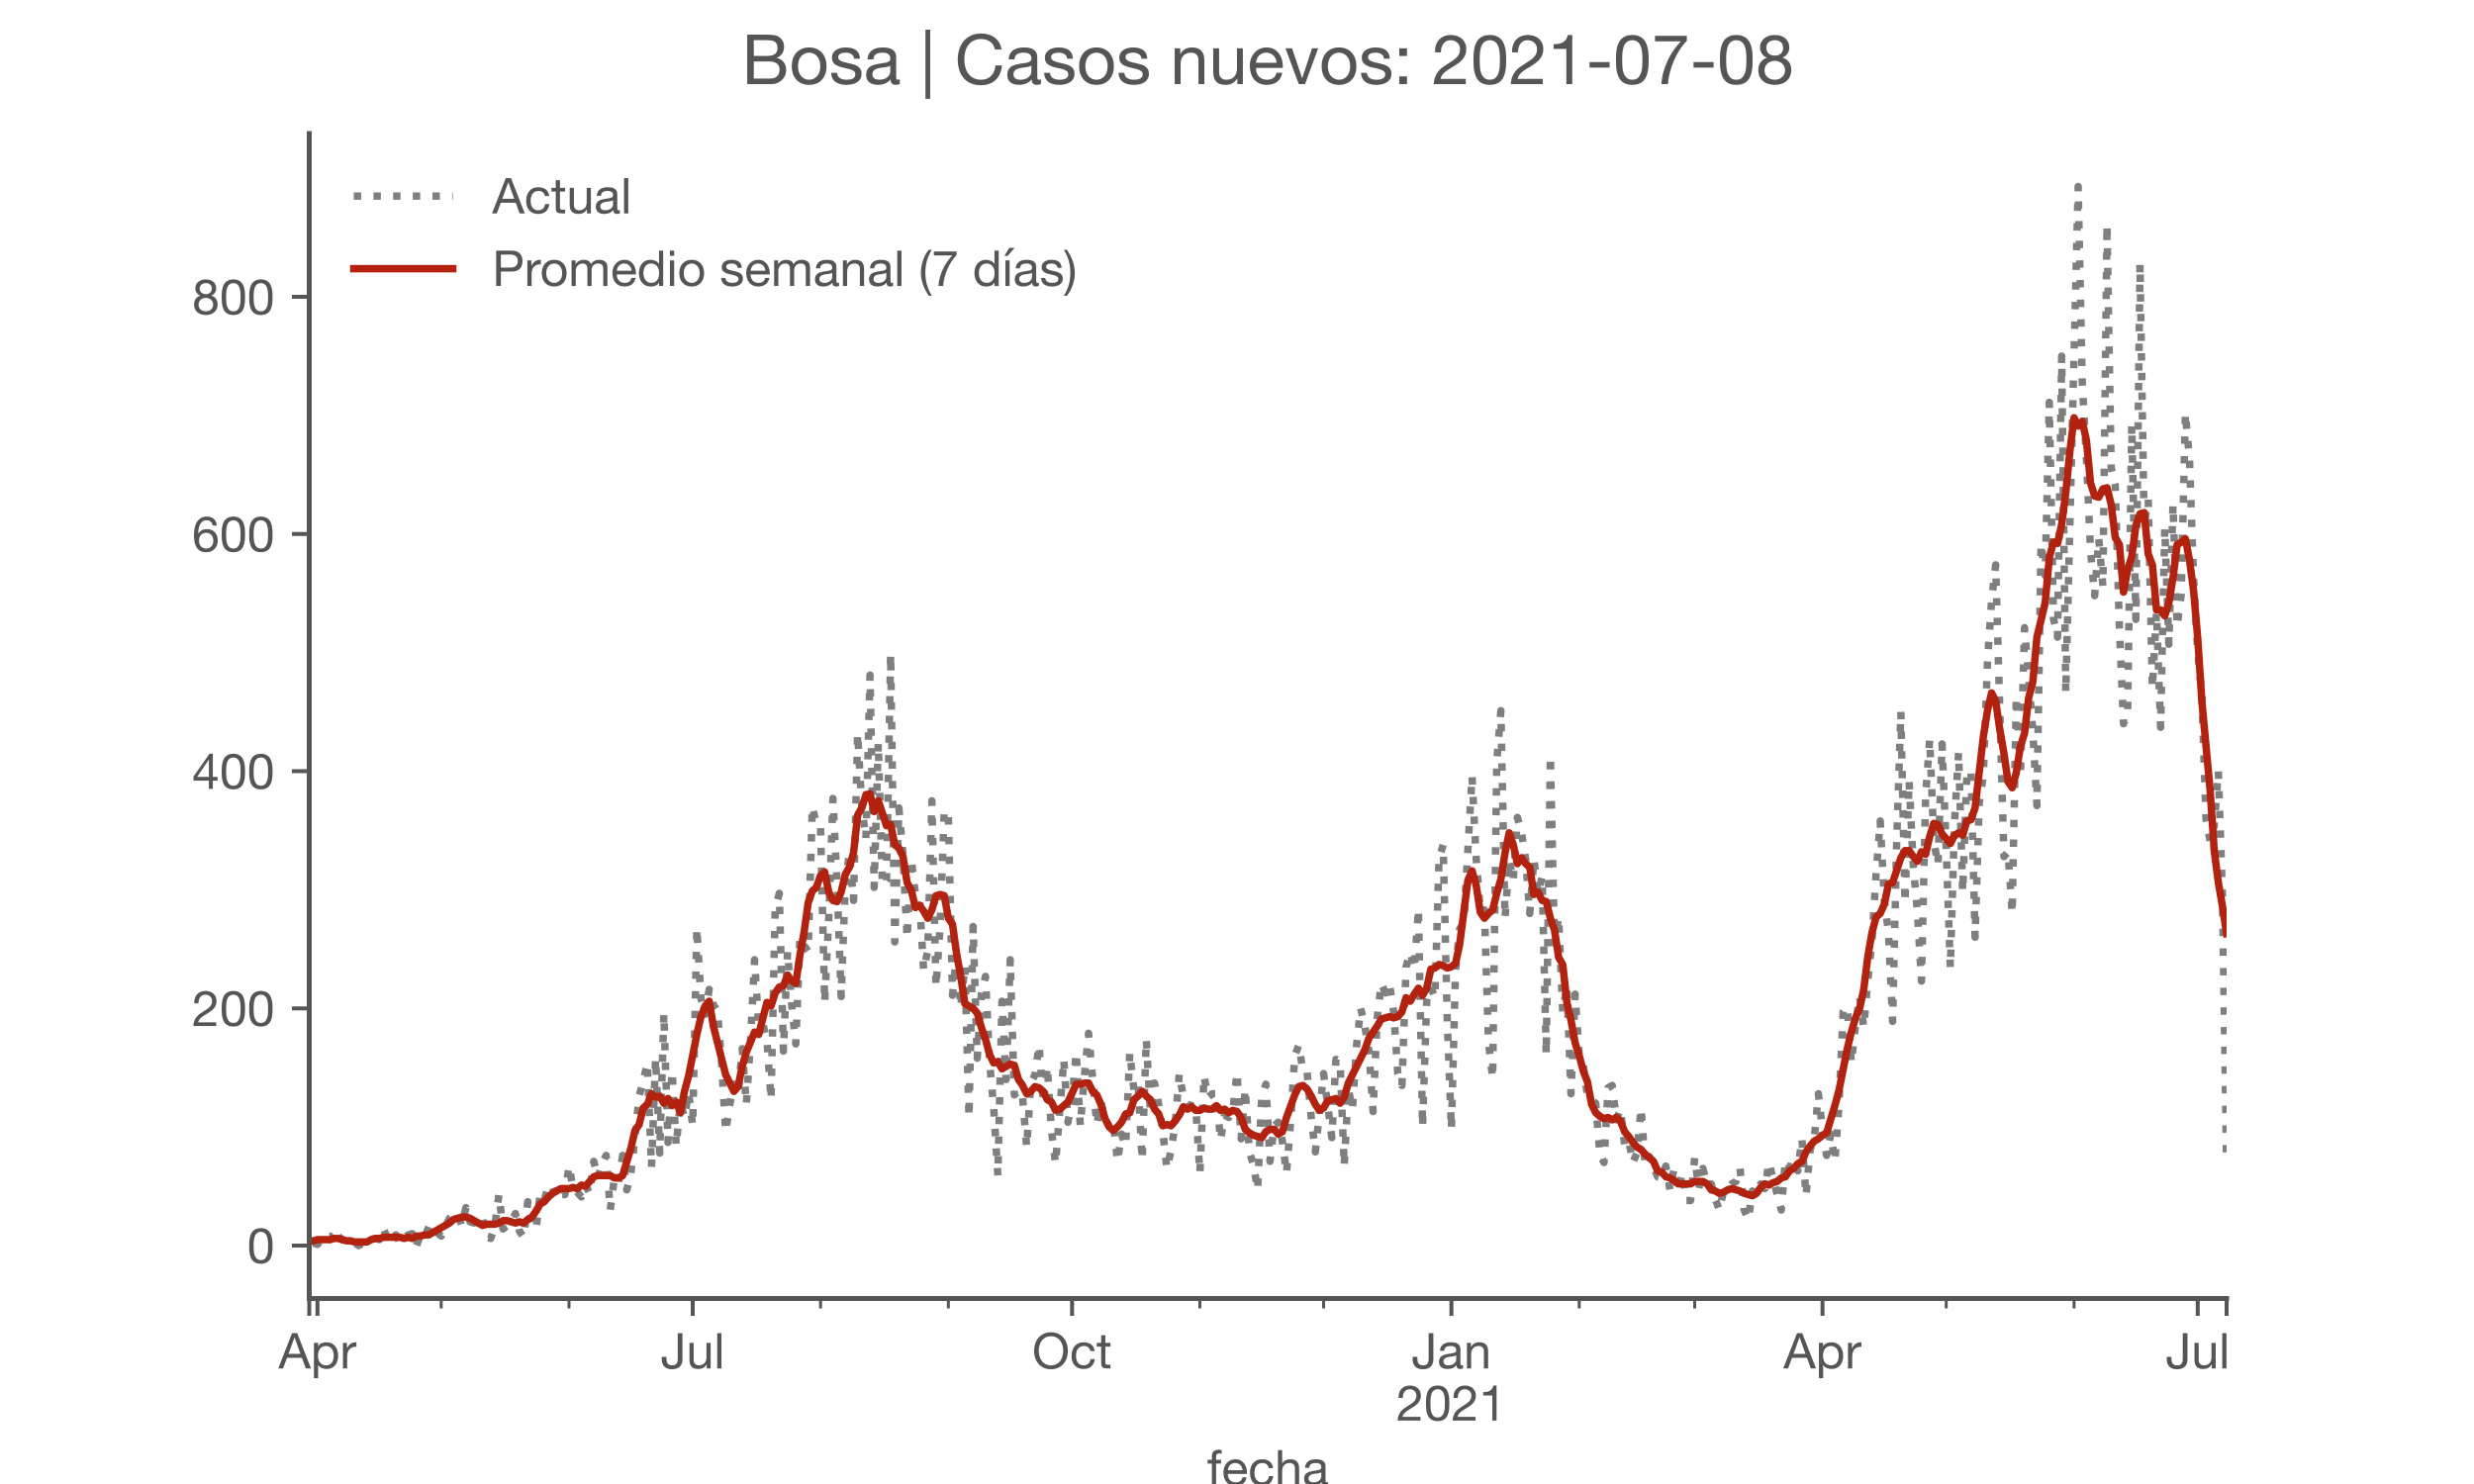 <?xml version="1.0" encoding="utf-8" standalone="no"?>
<!DOCTYPE svg PUBLIC "-//W3C//DTD SVG 1.1//EN"
  "http://www.w3.org/Graphics/SVG/1.1/DTD/svg11.dtd">
<!-- Created with matplotlib (https://matplotlib.org/) -->
<svg height="300pt" version="1.1" viewBox="0 0 500 300" width="500pt" xmlns="http://www.w3.org/2000/svg" xmlns:xlink="http://www.w3.org/1999/xlink">
 <defs>
  <style type="text/css">*{stroke-linecap:butt;stroke-linejoin:round;}</style>
 </defs>
 <g id="figure_1">
  <g id="patch_1">
   <path d="M 0 300 
L 500 300 
L 500 0 
L 0 0 
z
" style="fill:#ffffff;"/>
  </g>
  <g id="axes_1">
   <g id="patch_2">
    <path d="M 62.5 262.5 
L 450 262.5 
L 450 27 
L 62.5 27 
z
" style="fill:#ffffff;"/>
   </g>
   <g id="matplotlib.axis_1">
    <g id="xtick_1">
     <g id="line2d_1">
      <defs>
       <path d="M 0 0 
L 0 3.5 
" id="me3cfdc5019" style="stroke:#555555;stroke-width:0.8;"/>
      </defs>
      <g>
       <use style="fill:#555555;stroke:#555555;stroke-width:0.8;" x="62.5" xlink:href="#me3cfdc5019" y="262.5"/>
      </g>
     </g>
    </g>
    <g id="xtick_2">
     <g id="line2d_2">
      <g>
       <use style="fill:#555555;stroke:#555555;stroke-width:0.8;" x="64.167" xlink:href="#me3cfdc5019" y="262.5"/>
      </g>
     </g>
     <g id="text_1">
      <!-- Apr -->
      <g style="fill:#555555;" transform="translate(56.297 276.641)scale(0.1 -0.1)">
       <defs>
        <path d="M 20.094 29.5 
L 32.203 62.797 
L 32.406 62.797 
L 44.297 29.5 
z
M 27.203 71.406 
L -0.594 0 
L 9.094 0 
L 17.094 21.5 
L 47.297 21.5 
L 55.094 0 
L 65.594 0 
L 37.703 71.406 
z
" id="HelveticaNeue-65"/>
        <path d="M 6.703 51.703 
L 6.703 -19.703 
L 15.203 -19.703 
L 15.203 6.906 
L 15.406 6.906 
Q 16.797 4.594 18.844 3.047 
Q 20.906 1.5 23.203 0.594 
Q 25.5 -0.297 27.844 -0.688 
Q 30.203 -1.094 32.094 -1.094 
Q 38 -1.094 42.453 1 
Q 46.906 3.094 49.844 6.75 
Q 52.797 10.406 54.25 15.297 
Q 55.703 20.203 55.703 25.703 
Q 55.703 31.203 54.203 36.094 
Q 52.703 41 49.75 44.75 
Q 46.797 48.5 42.344 50.703 
Q 37.906 52.906 31.906 52.906 
Q 26.5 52.906 22 50.953 
Q 17.5 49 15.406 44.703 
L 15.203 44.703 
L 15.203 51.703 
z
M 46.703 26.297 
Q 46.703 22.5 45.891 18.891 
Q 45.094 15.297 43.297 12.5 
Q 41.5 9.703 38.547 8 
Q 35.594 6.297 31.203 6.297 
Q 26.797 6.297 23.688 7.938 
Q 20.594 9.594 18.641 12.297 
Q 16.703 15 15.797 18.547 
Q 14.906 22.094 14.906 25.906 
Q 14.906 29.5 15.75 33 
Q 16.594 36.5 18.5 39.25 
Q 20.406 42 23.406 43.703 
Q 26.406 45.406 30.703 45.406 
Q 34.797 45.406 37.844 43.797 
Q 40.906 42.203 42.844 39.5 
Q 44.797 36.797 45.75 33.344 
Q 46.703 29.906 46.703 26.297 
z
" id="HelveticaNeue-112"/>
        <path d="M 6.094 51.703 
L 6.094 0 
L 14.594 0 
L 14.594 23 
Q 14.594 28 15.594 31.844 
Q 16.594 35.703 18.797 38.391 
Q 21 41.094 24.594 42.5 
Q 28.203 43.906 33.297 43.906 
L 33.297 52.906 
Q 26.406 53.094 21.906 50.094 
Q 17.406 47.094 14.297 40.797 
L 14.094 40.797 
L 14.094 51.703 
z
" id="HelveticaNeue-114"/>
       </defs>
       <use xlink:href="#HelveticaNeue-65"/>
       <use x="64.8" xlink:href="#HelveticaNeue-112"/>
       <use x="124.1" xlink:href="#HelveticaNeue-114"/>
      </g>
     </g>
    </g>
    <g id="xtick_3">
     <g id="line2d_3">
      <g>
       <use style="fill:#555555;stroke:#555555;stroke-width:0.8;" x="140" xlink:href="#me3cfdc5019" y="262.5"/>
      </g>
     </g>
     <g id="text_2">
      <!-- Jul -->
      <g style="fill:#555555;" transform="translate(133.515 276.641)scale(0.1 -0.1)">
       <defs>
        <path d="M 44.094 17.797 
L 44.094 71.406 
L 34.594 71.406 
L 34.594 19.203 
Q 34.594 13.297 32.141 9.797 
Q 29.703 6.297 23.203 6.297 
Q 19.703 6.297 17.453 7.344 
Q 15.203 8.406 13.953 10.297 
Q 12.703 12.203 12.203 14.797 
Q 11.703 17.406 11.703 20.5 
L 11.703 23.5 
L 2.203 23.5 
L 2.203 19.094 
Q 2.203 8.906 7.594 3.656 
Q 13 -1.594 23 -1.594 
Q 29 -1.594 33.047 0.047 
Q 37.094 1.703 39.547 4.453 
Q 42 7.203 43.047 10.703 
Q 44.094 14.203 44.094 17.797 
z
" id="HelveticaNeue-74"/>
        <path d="M 49.203 0 
L 49.203 51.703 
L 40.703 51.703 
L 40.703 22.5 
Q 40.703 19 39.75 16.047 
Q 38.797 13.094 36.891 10.891 
Q 35 8.703 32.141 7.5 
Q 29.297 6.297 25.406 6.297 
Q 20.5 6.297 17.703 9.094 
Q 14.906 11.906 14.906 16.703 
L 14.906 51.703 
L 6.406 51.703 
L 6.406 17.703 
Q 6.406 13.5 7.25 10.047 
Q 8.094 6.594 10.188 4.094 
Q 12.297 1.594 15.688 0.25 
Q 19.094 -1.094 24.203 -1.094 
Q 29.906 -1.094 34.094 1.156 
Q 38.297 3.406 41 8.203 
L 41.203 8.203 
L 41.203 0 
z
" id="HelveticaNeue-117"/>
        <path d="M 6.906 71.406 
L 6.906 0 
L 15.406 0 
L 15.406 71.406 
z
" id="HelveticaNeue-108"/>
       </defs>
       <use xlink:href="#HelveticaNeue-74"/>
       <use x="51.9" xlink:href="#HelveticaNeue-117"/>
       <use x="107.5" xlink:href="#HelveticaNeue-108"/>
      </g>
     </g>
    </g>
    <g id="xtick_4">
     <g id="line2d_4">
      <g>
       <use style="fill:#555555;stroke:#555555;stroke-width:0.8;" x="216.667" xlink:href="#me3cfdc5019" y="262.5"/>
      </g>
     </g>
     <g id="text_3">
      <!-- Oct -->
      <g style="fill:#555555;" transform="translate(208.607 276.641)scale(0.1 -0.1)">
       <defs>
        <path d="M 13.297 35.703 
Q 13.297 41.094 14.688 46.344 
Q 16.094 51.594 19.094 55.797 
Q 22.094 60 26.797 62.547 
Q 31.5 65.094 38 65.094 
Q 44.5 65.094 49.203 62.547 
Q 53.906 60 56.906 55.797 
Q 59.906 51.594 61.297 46.344 
Q 62.703 41.094 62.703 35.703 
Q 62.703 30.297 61.297 25.047 
Q 59.906 19.797 56.906 15.594 
Q 53.906 11.406 49.203 8.844 
Q 44.5 6.297 38 6.297 
Q 31.5 6.297 26.797 8.844 
Q 22.094 11.406 19.094 15.594 
Q 16.094 19.797 14.688 25.047 
Q 13.297 30.297 13.297 35.703 
z
M 3.797 35.703 
Q 3.797 28.406 5.938 21.656 
Q 8.094 14.906 12.391 9.703 
Q 16.703 4.5 23.094 1.453 
Q 29.5 -1.594 38 -1.594 
Q 46.5 -1.594 52.891 1.453 
Q 59.297 4.5 63.594 9.703 
Q 67.906 14.906 70.047 21.656 
Q 72.203 28.406 72.203 35.703 
Q 72.203 43 70.047 49.75 
Q 67.906 56.5 63.594 61.703 
Q 59.297 66.906 52.891 70 
Q 46.5 73.094 38 73.094 
Q 29.5 73.094 23.094 70 
Q 16.703 66.906 12.391 61.703 
Q 8.094 56.5 5.938 49.75 
Q 3.797 43 3.797 35.703 
z
" id="HelveticaNeue-79"/>
        <path d="M 41.5 35.094 
L 50.297 35.094 
Q 49.797 39.703 47.891 43.047 
Q 46 46.406 43.047 48.594 
Q 40.094 50.797 36.25 51.844 
Q 32.406 52.906 28 52.906 
Q 21.906 52.906 17.297 50.75 
Q 12.703 48.594 9.641 44.844 
Q 6.594 41.094 5.094 36.047 
Q 3.594 31 3.594 25.203 
Q 3.594 19.406 5.141 14.547 
Q 6.703 9.703 9.75 6.203 
Q 12.797 2.703 17.344 0.797 
Q 21.906 -1.094 27.797 -1.094 
Q 37.703 -1.094 43.453 4.094 
Q 49.203 9.297 50.594 18.906 
L 41.906 18.906 
Q 41.094 12.906 37.547 9.594 
Q 34 6.297 27.703 6.297 
Q 23.703 6.297 20.797 7.891 
Q 17.906 9.5 16.094 12.141 
Q 14.297 14.797 13.438 18.188 
Q 12.594 21.594 12.594 25.203 
Q 12.594 29.094 13.391 32.75 
Q 14.203 36.406 16.047 39.203 
Q 17.906 42 21 43.703 
Q 24.094 45.406 28.703 45.406 
Q 34.094 45.406 37.297 42.703 
Q 40.5 40 41.5 35.094 
z
" id="HelveticaNeue-99"/>
        <path d="M 18.203 51.703 
L 18.203 67.203 
L 9.703 67.203 
L 9.703 51.703 
L 0.906 51.703 
L 0.906 44.203 
L 9.703 44.203 
L 9.703 11.297 
Q 9.703 7.703 10.391 5.5 
Q 11.094 3.297 12.547 2.094 
Q 14 0.906 16.344 0.453 
Q 18.703 0 22 0 
L 28.5 0 
L 28.5 7.5 
L 24.594 7.5 
Q 22.594 7.5 21.344 7.641 
Q 20.094 7.797 19.391 8.297 
Q 18.703 8.797 18.453 9.688 
Q 18.203 10.594 18.203 12.094 
L 18.203 44.203 
L 28.5 44.203 
L 28.5 51.703 
z
" id="HelveticaNeue-116"/>
       </defs>
       <use xlink:href="#HelveticaNeue-79"/>
       <use x="76" xlink:href="#HelveticaNeue-99"/>
       <use x="129.7" xlink:href="#HelveticaNeue-116"/>
      </g>
     </g>
    </g>
    <g id="xtick_5">
     <g id="line2d_5">
      <g>
       <use style="fill:#555555;stroke:#555555;stroke-width:0.8;" x="293.333" xlink:href="#me3cfdc5019" y="262.5"/>
      </g>
     </g>
     <g id="text_4">
      <!-- Jan -->
      <g style="fill:#555555;" transform="translate(285.273 276.641)scale(0.1 -0.1)">
       <defs>
        <path d="M 52.203 0.203 
Q 50 -1.094 46.094 -1.094 
Q 42.797 -1.094 40.844 0.75 
Q 38.906 2.594 38.906 6.797 
Q 35.406 2.594 30.75 0.75 
Q 26.094 -1.094 20.703 -1.094 
Q 17.203 -1.094 14.047 -0.297 
Q 10.906 0.5 8.594 2.203 
Q 6.297 3.906 4.938 6.656 
Q 3.594 9.406 3.594 13.297 
Q 3.594 17.703 5.094 20.5 
Q 6.594 23.297 9.047 25.047 
Q 11.5 26.797 14.641 27.688 
Q 17.797 28.594 21.094 29.203 
Q 24.594 29.906 27.75 30.25 
Q 30.906 30.594 33.297 31.25 
Q 35.703 31.906 37.094 33.156 
Q 38.5 34.406 38.5 36.797 
Q 38.5 39.594 37.453 41.297 
Q 36.406 43 34.75 43.891 
Q 33.094 44.797 31.047 45.094 
Q 29 45.406 27 45.406 
Q 21.594 45.406 18 43.344 
Q 14.406 41.297 14.094 35.594 
L 5.594 35.594 
Q 5.797 40.406 7.594 43.703 
Q 9.406 47 12.406 49.047 
Q 15.406 51.094 19.25 52 
Q 23.094 52.906 27.5 52.906 
Q 31 52.906 34.453 52.406 
Q 37.906 51.906 40.703 50.344 
Q 43.5 48.797 45.203 46 
Q 46.906 43.203 46.906 38.703 
L 46.906 12.094 
Q 46.906 9.094 47.25 7.688 
Q 47.594 6.297 49.594 6.297 
Q 50.703 6.297 52.203 6.797 
z
M 38.406 26.703 
Q 36.797 25.5 34.188 24.953 
Q 31.594 24.406 28.75 24.047 
Q 25.906 23.703 23 23.25 
Q 20.094 22.797 17.797 21.797 
Q 15.5 20.797 14.047 18.938 
Q 12.594 17.094 12.594 13.906 
Q 12.594 11.797 13.438 10.344 
Q 14.297 8.906 15.641 8 
Q 17 7.094 18.797 6.688 
Q 20.594 6.297 22.594 6.297 
Q 26.797 6.297 29.797 7.438 
Q 32.797 8.594 34.688 10.344 
Q 36.594 12.094 37.5 14.141 
Q 38.406 16.203 38.406 18 
z
" id="HelveticaNeue-97"/>
        <path d="M 6.406 51.703 
L 6.406 0 
L 14.906 0 
L 14.906 29.203 
Q 14.906 32.703 15.844 35.641 
Q 16.797 38.594 18.688 40.797 
Q 20.594 43 23.438 44.203 
Q 26.297 45.406 30.203 45.406 
Q 35.094 45.406 37.891 42.594 
Q 40.703 39.797 40.703 35 
L 40.703 0 
L 49.203 0 
L 49.203 34 
Q 49.203 38.203 48.344 41.641 
Q 47.5 45.094 45.391 47.594 
Q 43.297 50.094 39.891 51.5 
Q 36.5 52.906 31.406 52.906 
Q 19.906 52.906 14.594 43.5 
L 14.406 43.5 
L 14.406 51.703 
z
" id="HelveticaNeue-110"/>
       </defs>
       <use xlink:href="#HelveticaNeue-74"/>
       <use x="51.9" xlink:href="#HelveticaNeue-97"/>
       <use x="105.6" xlink:href="#HelveticaNeue-110"/>
      </g>
      <!-- 2021 -->
      <g style="fill:#555555;" transform="translate(282.215 287.18)scale(0.1 -0.1)">
       <defs>
        <path d="M 4.406 45.797 
L 12.906 45.797 
Q 12.797 49 13.547 52.141 
Q 14.297 55.297 16 57.797 
Q 17.703 60.297 20.344 61.844 
Q 23 63.406 26.703 63.406 
Q 29.5 63.406 32 62.5 
Q 34.5 61.594 36.344 59.891 
Q 38.203 58.203 39.297 55.844 
Q 40.406 53.5 40.406 50.594 
Q 40.406 46.906 39.25 44.094 
Q 38.094 41.297 35.844 38.891 
Q 33.594 36.5 30.188 34.141 
Q 26.797 31.797 22.297 29 
Q 18.594 26.797 15.188 24.297 
Q 11.797 21.797 9.094 18.5 
Q 6.406 15.203 4.656 10.75 
Q 2.906 6.297 2.406 0 
L 48.703 0 
L 48.703 7.5 
L 12.297 7.5 
Q 12.906 10.797 14.844 13.344 
Q 16.797 15.906 19.547 18.094 
Q 22.297 20.297 25.594 22.25 
Q 28.906 24.203 32.203 26.203 
Q 35.5 28.297 38.594 30.594 
Q 41.703 32.906 44.094 35.75 
Q 46.5 38.594 47.953 42.188 
Q 49.406 45.797 49.406 50.5 
Q 49.406 55.5 47.656 59.297 
Q 45.906 63.094 42.906 65.641 
Q 39.906 68.203 35.844 69.547 
Q 31.797 70.906 27.203 70.906 
Q 21.594 70.906 17.188 69 
Q 12.797 67.094 9.844 63.75 
Q 6.906 60.406 5.5 55.797 
Q 4.094 51.203 4.406 45.797 
z
" id="HelveticaNeue-50"/>
        <path d="M 13.203 34.906 
Q 13.203 37.5 13.25 40.641 
Q 13.297 43.797 13.75 46.938 
Q 14.203 50.094 15.047 53.094 
Q 15.906 56.094 17.547 58.344 
Q 19.203 60.594 21.703 62 
Q 24.203 63.406 27.797 63.406 
Q 31.406 63.406 33.906 62 
Q 36.406 60.594 38.047 58.344 
Q 39.703 56.094 40.547 53.094 
Q 41.406 50.094 41.844 46.938 
Q 42.297 43.797 42.344 40.641 
Q 42.406 37.5 42.406 34.906 
Q 42.406 30.906 42.156 25.953 
Q 41.906 21 40.547 16.641 
Q 39.203 12.297 36.203 9.297 
Q 33.203 6.297 27.797 6.297 
Q 22.406 6.297 19.406 9.297 
Q 16.406 12.297 15.047 16.641 
Q 13.703 21 13.453 25.953 
Q 13.203 30.906 13.203 34.906 
z
M 4.203 34.797 
Q 4.203 30.906 4.391 26.703 
Q 4.594 22.5 5.391 18.5 
Q 6.203 14.5 7.703 10.953 
Q 9.203 7.406 11.797 4.703 
Q 14.406 2 18.344 0.453 
Q 22.297 -1.094 27.797 -1.094 
Q 33.406 -1.094 37.297 0.453 
Q 41.203 2 43.797 4.703 
Q 46.406 7.406 47.906 10.953 
Q 49.406 14.5 50.203 18.5 
Q 51 22.5 51.203 26.703 
Q 51.406 30.906 51.406 34.797 
Q 51.406 38.703 51.203 42.891 
Q 51 47.094 50.203 51.094 
Q 49.406 55.094 47.906 58.688 
Q 46.406 62.297 43.797 65 
Q 41.203 67.703 37.25 69.297 
Q 33.297 70.906 27.797 70.906 
Q 22.297 70.906 18.344 69.297 
Q 14.406 67.703 11.797 65 
Q 9.203 62.297 7.703 58.688 
Q 6.203 55.094 5.391 51.094 
Q 4.594 47.094 4.391 42.891 
Q 4.203 38.703 4.203 34.797 
z
" id="HelveticaNeue-48"/>
        <path d="M 35.594 0 
L 35.594 70.906 
L 29.094 70.906 
Q 28.406 66.906 26.5 64.297 
Q 24.594 61.703 21.844 60.203 
Q 19.094 58.703 15.688 58.141 
Q 12.297 57.594 8.703 57.594 
L 8.703 50.797 
L 27.094 50.797 
L 27.094 0 
z
" id="HelveticaNeue-49"/>
       </defs>
       <use xlink:href="#HelveticaNeue-50"/>
       <use x="55.6" xlink:href="#HelveticaNeue-48"/>
       <use x="111.2" xlink:href="#HelveticaNeue-50"/>
       <use x="166.8" xlink:href="#HelveticaNeue-49"/>
      </g>
     </g>
    </g>
    <g id="xtick_6">
     <g id="line2d_6">
      <g>
       <use style="fill:#555555;stroke:#555555;stroke-width:0.8;" x="368.333" xlink:href="#me3cfdc5019" y="262.5"/>
      </g>
     </g>
     <g id="text_5">
      <!-- Apr -->
      <g style="fill:#555555;" transform="translate(360.464 276.641)scale(0.1 -0.1)">
       <use xlink:href="#HelveticaNeue-65"/>
       <use x="64.8" xlink:href="#HelveticaNeue-112"/>
       <use x="124.1" xlink:href="#HelveticaNeue-114"/>
      </g>
     </g>
    </g>
    <g id="xtick_7">
     <g id="line2d_7">
      <g>
       <use style="fill:#555555;stroke:#555555;stroke-width:0.8;" x="444.167" xlink:href="#me3cfdc5019" y="262.5"/>
      </g>
     </g>
     <g id="text_6">
      <!-- Jul -->
      <g style="fill:#555555;" transform="translate(437.682 276.641)scale(0.1 -0.1)">
       <use xlink:href="#HelveticaNeue-74"/>
       <use x="51.9" xlink:href="#HelveticaNeue-117"/>
       <use x="107.5" xlink:href="#HelveticaNeue-108"/>
      </g>
     </g>
    </g>
    <g id="xtick_8">
     <g id="line2d_8">
      <g>
       <use style="fill:#555555;stroke:#555555;stroke-width:0.8;" x="450" xlink:href="#me3cfdc5019" y="262.5"/>
      </g>
     </g>
    </g>
    <g id="xtick_9">
     <g id="line2d_9">
      <defs>
       <path d="M 0 0 
L 0 2 
" id="m1889202051" style="stroke:#555555;stroke-width:0.6;"/>
      </defs>
      <g>
       <use style="fill:#555555;stroke:#555555;stroke-width:0.6;" x="89.167" xlink:href="#m1889202051" y="262.5"/>
      </g>
     </g>
    </g>
    <g id="xtick_10">
     <g id="line2d_10">
      <g>
       <use style="fill:#555555;stroke:#555555;stroke-width:0.6;" x="115" xlink:href="#m1889202051" y="262.5"/>
      </g>
     </g>
    </g>
    <g id="xtick_11">
     <g id="line2d_11">
      <g>
       <use style="fill:#555555;stroke:#555555;stroke-width:0.6;" x="165.833" xlink:href="#m1889202051" y="262.5"/>
      </g>
     </g>
    </g>
    <g id="xtick_12">
     <g id="line2d_12">
      <g>
       <use style="fill:#555555;stroke:#555555;stroke-width:0.6;" x="191.667" xlink:href="#m1889202051" y="262.5"/>
      </g>
     </g>
    </g>
    <g id="xtick_13">
     <g id="line2d_13">
      <g>
       <use style="fill:#555555;stroke:#555555;stroke-width:0.6;" x="242.5" xlink:href="#m1889202051" y="262.5"/>
      </g>
     </g>
    </g>
    <g id="xtick_14">
     <g id="line2d_14">
      <g>
       <use style="fill:#555555;stroke:#555555;stroke-width:0.6;" x="267.5" xlink:href="#m1889202051" y="262.5"/>
      </g>
     </g>
    </g>
    <g id="xtick_15">
     <g id="line2d_15">
      <g>
       <use style="fill:#555555;stroke:#555555;stroke-width:0.6;" x="319.167" xlink:href="#m1889202051" y="262.5"/>
      </g>
     </g>
    </g>
    <g id="xtick_16">
     <g id="line2d_16">
      <g>
       <use style="fill:#555555;stroke:#555555;stroke-width:0.6;" x="342.5" xlink:href="#m1889202051" y="262.5"/>
      </g>
     </g>
    </g>
    <g id="xtick_17">
     <g id="line2d_17">
      <g>
       <use style="fill:#555555;stroke:#555555;stroke-width:0.6;" x="393.333" xlink:href="#m1889202051" y="262.5"/>
      </g>
     </g>
    </g>
    <g id="xtick_18">
     <g id="line2d_18">
      <g>
       <use style="fill:#555555;stroke:#555555;stroke-width:0.6;" x="419.167" xlink:href="#m1889202051" y="262.5"/>
      </g>
     </g>
    </g>
    <g id="text_7">
     <!-- fecha -->
     <g style="fill:#555555;" transform="translate(243.935 300.291)scale(0.1 -0.1)">
      <defs>
       <path d="M 9.906 44.203 
L 9.906 0 
L 18.406 0 
L 18.406 44.203 
L 28.406 44.203 
L 28.406 51.703 
L 18.406 51.703 
L 18.406 58.906 
Q 18.406 62.297 20.094 63.5 
Q 21.797 64.703 24.906 64.703 
Q 26 64.703 27.297 64.547 
Q 28.594 64.406 29.703 64 
L 29.703 71.406 
Q 28.5 71.797 26.953 72 
Q 25.406 72.203 24.203 72.203 
Q 17.203 72.203 13.547 68.953 
Q 9.906 65.703 9.906 59.406 
L 9.906 51.703 
L 1.203 51.703 
L 1.203 44.203 
z
" id="HelveticaNeue-102"/>
       <path d="M 42.297 30.797 
L 12.594 30.797 
Q 12.797 33.797 13.891 36.438 
Q 15 39.094 16.891 41.094 
Q 18.797 43.094 21.438 44.25 
Q 24.094 45.406 27.406 45.406 
Q 30.594 45.406 33.25 44.25 
Q 35.906 43.094 37.844 41.141 
Q 39.797 39.203 40.938 36.5 
Q 42.094 33.797 42.297 30.797 
z
M 50.5 16.406 
L 42.094 16.406 
Q 41 11.297 37.547 8.797 
Q 34.094 6.297 28.703 6.297 
Q 24.5 6.297 21.391 7.688 
Q 18.297 9.094 16.297 11.438 
Q 14.297 13.797 13.391 16.844 
Q 12.5 19.906 12.594 23.297 
L 51.297 23.297 
Q 51.5 28 50.453 33.203 
Q 49.406 38.406 46.656 42.797 
Q 43.906 47.203 39.344 50.047 
Q 34.797 52.906 27.906 52.906 
Q 22.594 52.906 18.141 50.906 
Q 13.703 48.906 10.453 45.297 
Q 7.203 41.703 5.391 36.797 
Q 3.594 31.906 3.594 26 
Q 3.797 20.094 5.344 15.094 
Q 6.906 10.094 10 6.5 
Q 13.094 2.906 17.641 0.906 
Q 22.203 -1.094 28.406 -1.094 
Q 37.203 -1.094 43 3.297 
Q 48.797 7.703 50.5 16.406 
z
" id="HelveticaNeue-101"/>
       <path d="M 6.406 71.406 
L 6.406 0 
L 14.906 0 
L 14.906 29.203 
Q 14.906 32.703 15.844 35.641 
Q 16.797 38.594 18.688 40.797 
Q 20.594 43 23.438 44.203 
Q 26.297 45.406 30.203 45.406 
Q 35.094 45.406 37.891 42.594 
Q 40.703 39.797 40.703 35 
L 40.703 0 
L 49.203 0 
L 49.203 34 
Q 49.203 38.203 48.344 41.641 
Q 47.5 45.094 45.391 47.594 
Q 43.297 50.094 39.891 51.5 
Q 36.5 52.906 31.406 52.906 
Q 29.094 52.906 26.641 52.406 
Q 24.203 51.906 21.953 50.844 
Q 19.703 49.797 17.891 48.141 
Q 16.094 46.5 15.094 44.094 
L 14.906 44.094 
L 14.906 71.406 
z
" id="HelveticaNeue-104"/>
      </defs>
      <use xlink:href="#HelveticaNeue-102"/>
      <use x="29.6" xlink:href="#HelveticaNeue-101"/>
      <use x="83.3" xlink:href="#HelveticaNeue-99"/>
      <use x="137" xlink:href="#HelveticaNeue-104"/>
      <use x="192.6" xlink:href="#HelveticaNeue-97"/>
     </g>
    </g>
   </g>
   <g id="matplotlib.axis_2">
    <g id="ytick_1">
     <g id="line2d_19">
      <defs>
       <path d="M 0 0 
L -3.5 0 
" id="mf108ce7d45" style="stroke:#555555;stroke-width:0.8;"/>
      </defs>
      <g>
       <use style="fill:#555555;stroke:#555555;stroke-width:0.8;" x="62.5" xlink:href="#mf108ce7d45" y="251.795"/>
      </g>
     </g>
     <g id="text_8">
      <!-- 0 -->
      <g style="fill:#555555;" transform="translate(49.941 255.366)scale(0.1 -0.1)">
       <use xlink:href="#HelveticaNeue-48"/>
      </g>
     </g>
    </g>
    <g id="ytick_2">
     <g id="line2d_20">
      <g>
       <use style="fill:#555555;stroke:#555555;stroke-width:0.8;" x="62.5" xlink:href="#mf108ce7d45" y="203.847"/>
      </g>
     </g>
     <g id="text_9">
      <!-- 200 -->
      <g style="fill:#555555;" transform="translate(38.822 207.417)scale(0.1 -0.1)">
       <use xlink:href="#HelveticaNeue-50"/>
       <use x="55.6" xlink:href="#HelveticaNeue-48"/>
       <use x="111.2" xlink:href="#HelveticaNeue-48"/>
      </g>
     </g>
    </g>
    <g id="ytick_3">
     <g id="line2d_21">
      <g>
       <use style="fill:#555555;stroke:#555555;stroke-width:0.8;" x="62.5" xlink:href="#mf108ce7d45" y="155.898"/>
      </g>
     </g>
     <g id="text_10">
      <!-- 400 -->
      <g style="fill:#555555;" transform="translate(38.822 159.468)scale(0.1 -0.1)">
       <defs>
        <path d="M 33.906 24.094 
L 10.094 24.094 
L 33.703 58.797 
L 33.906 58.797 
z
M 41.906 24.094 
L 41.906 70.906 
L 35.094 70.906 
L 2.797 24.797 
L 2.797 16.594 
L 33.906 16.594 
L 33.906 0 
L 41.906 0 
L 41.906 16.594 
L 51.5 16.594 
L 51.5 24.094 
z
" id="HelveticaNeue-52"/>
       </defs>
       <use xlink:href="#HelveticaNeue-52"/>
       <use x="55.6" xlink:href="#HelveticaNeue-48"/>
       <use x="111.2" xlink:href="#HelveticaNeue-48"/>
      </g>
     </g>
    </g>
    <g id="ytick_4">
     <g id="line2d_22">
      <g>
       <use style="fill:#555555;stroke:#555555;stroke-width:0.8;" x="62.5" xlink:href="#mf108ce7d45" y="107.949"/>
      </g>
     </g>
     <g id="text_11">
      <!-- 600 -->
      <g style="fill:#555555;" transform="translate(38.822 111.52)scale(0.1 -0.1)">
       <defs>
        <path d="M 41.406 52.797 
L 49.906 52.797 
Q 49.094 61.594 43.891 66.25 
Q 38.703 70.906 29.906 70.906 
Q 22.297 70.906 17.297 67.703 
Q 12.297 64.5 9.297 59.203 
Q 6.297 53.906 5.047 47.047 
Q 3.797 40.203 3.797 32.906 
Q 3.797 27.297 4.641 21.297 
Q 5.5 15.297 8.094 10.297 
Q 10.703 5.297 15.5 2.094 
Q 20.297 -1.094 28.203 -1.094 
Q 34.906 -1.094 39.453 1.156 
Q 44 3.406 46.75 6.844 
Q 49.5 10.297 50.703 14.5 
Q 51.906 18.703 51.906 22.594 
Q 51.906 27.5 50.406 31.703 
Q 48.906 35.906 46.156 39 
Q 43.406 42.094 39.344 43.844 
Q 35.297 45.594 30.203 45.594 
Q 24.406 45.594 19.953 43.391 
Q 15.5 41.203 12.5 36.297 
L 12.297 36.5 
Q 12.406 40.594 13.094 45.297 
Q 13.797 50 15.641 54.047 
Q 17.5 58.094 20.797 60.75 
Q 24.094 63.406 29.5 63.406 
Q 34.594 63.406 37.688 60.5 
Q 40.797 57.594 41.406 52.797 
z
M 28.594 38.094 
Q 32.203 38.094 34.891 36.797 
Q 37.594 35.5 39.391 33.344 
Q 41.203 31.203 42.047 28.25 
Q 42.906 25.297 42.906 22 
Q 42.906 18.906 41.953 16.047 
Q 41 13.203 39.203 11 
Q 37.406 8.797 34.75 7.547 
Q 32.094 6.297 28.594 6.297 
Q 25.094 6.297 22.344 7.547 
Q 19.594 8.797 17.75 10.891 
Q 15.906 13 14.906 15.891 
Q 13.906 18.797 13.906 22.094 
Q 13.906 25.406 14.844 28.344 
Q 15.797 31.297 17.688 33.438 
Q 19.594 35.594 22.297 36.844 
Q 25 38.094 28.594 38.094 
z
" id="HelveticaNeue-54"/>
       </defs>
       <use xlink:href="#HelveticaNeue-54"/>
       <use x="55.6" xlink:href="#HelveticaNeue-48"/>
       <use x="111.2" xlink:href="#HelveticaNeue-48"/>
      </g>
     </g>
    </g>
    <g id="ytick_5">
     <g id="line2d_23">
      <g>
       <use style="fill:#555555;stroke:#555555;stroke-width:0.8;" x="62.5" xlink:href="#mf108ce7d45" y="60.001"/>
      </g>
     </g>
     <g id="text_12">
      <!-- 800 -->
      <g style="fill:#555555;" transform="translate(38.822 63.571)scale(0.1 -0.1)">
       <defs>
        <path d="M 15.5 52.5 
Q 15.5 55.203 16.5 57.203 
Q 17.5 59.203 19.141 60.594 
Q 20.797 62 23.094 62.703 
Q 25.406 63.406 27.906 63.406 
Q 33.094 63.406 36.438 60.656 
Q 39.797 57.906 39.797 52.5 
Q 39.797 47.094 36.5 44.094 
Q 33.203 41.094 28.094 41.094 
Q 25.5 41.094 23.203 41.797 
Q 20.906 42.5 19.203 43.891 
Q 17.5 45.297 16.5 47.438 
Q 15.5 49.594 15.5 52.5 
z
M 6.5 52.797 
Q 6.5 48 9.203 43.953 
Q 11.906 39.906 16.406 38.094 
Q 10.406 36 7.203 31.344 
Q 4 26.703 4 20.406 
Q 4 15 5.844 10.953 
Q 7.703 6.906 10.953 4.203 
Q 14.203 1.5 18.594 0.203 
Q 23 -1.094 28.094 -1.094 
Q 33 -1.094 37.297 0.297 
Q 41.594 1.703 44.75 4.453 
Q 47.906 7.203 49.75 11.203 
Q 51.594 15.203 51.594 20.406 
Q 51.594 27 48.5 31.547 
Q 45.406 36.094 39 38.094 
Q 43.5 40.094 46.141 44.047 
Q 48.797 48 48.797 52.797 
Q 48.797 56.203 47.594 59.453 
Q 46.406 62.703 43.844 65.25 
Q 41.297 67.797 37.188 69.344 
Q 33.094 70.906 27.297 70.906 
Q 23.203 70.906 19.453 69.703 
Q 15.703 68.5 12.797 66.203 
Q 9.906 63.906 8.203 60.547 
Q 6.5 57.203 6.5 52.797 
z
M 13 20 
Q 13 23.094 14.141 25.594 
Q 15.297 28.094 17.344 29.891 
Q 19.406 31.703 22.156 32.641 
Q 24.906 33.594 28 33.594 
Q 31 33.594 33.641 32.547 
Q 36.297 31.5 38.297 29.703 
Q 40.297 27.906 41.438 25.453 
Q 42.594 23 42.594 20.094 
Q 42.594 17.094 41.547 14.594 
Q 40.5 12.094 38.547 10.25 
Q 36.594 8.406 33.938 7.344 
Q 31.297 6.297 28.094 6.297 
Q 21.5 6.297 17.25 9.938 
Q 13 13.594 13 20 
z
" id="HelveticaNeue-56"/>
       </defs>
       <use xlink:href="#HelveticaNeue-56"/>
       <use x="55.6" xlink:href="#HelveticaNeue-48"/>
       <use x="111.2" xlink:href="#HelveticaNeue-48"/>
      </g>
     </g>
    </g>
   </g>
   <g id="line2d_24">
    <path clip-path="url(#p7e691b101f)" d="M 63.333 251.316 
L 64.167 251.556 
L 65 250.357 
L 65.833 249.878 
L 66.667 249.878 
L 67.5 251.556 
L 68.333 249.878 
L 69.167 250.597 
L 70.833 250.597 
L 71.667 251.316 
L 72.5 251.795 
L 73.333 251.316 
L 75 250.836 
L 75.833 250.357 
L 76.667 250.597 
L 77.5 248.439 
L 78.333 250.357 
L 79.167 250.836 
L 80 249.638 
L 80.833 251.316 
L 81.667 250.117 
L 82.5 249.638 
L 83.333 249.398 
L 84.167 251.795 
L 85 249.638 
L 85.833 250.117 
L 86.667 247.96 
L 87.5 249.398 
L 88.333 249.158 
L 89.167 249.878 
L 90.833 246.281 
L 91.667 245.562 
L 92.5 245.322 
L 93.333 247.72 
L 94.167 244.124 
L 95 247.001 
L 95.833 247.24 
L 96.667 246.042 
L 97.5 246.281 
L 98.333 250.117 
L 99.167 250.357 
L 100 247.96 
L 100.833 241.486 
L 101.667 248.439 
L 103.333 247.001 
L 104.167 245.322 
L 105 248.919 
L 105.833 250.117 
L 106.667 242.925 
L 107.5 247.24 
L 108.333 248.439 
L 109.167 241.486 
L 110 242.685 
L 110.833 239.569 
L 111.667 240.048 
L 112.5 242.445 
L 113.333 241.486 
L 114.167 241.486 
L 115 235.733 
L 115.833 240.288 
L 116.667 241.007 
L 117.5 241.966 
L 118.333 239.569 
L 119.167 241.247 
L 120 234.774 
L 120.833 238.13 
L 121.667 235.253 
L 122.5 233.575 
L 123.333 244.603 
L 124.167 238.13 
L 125 239.089 
L 125.833 233.575 
L 126.667 240.528 
L 127.5 237.171 
L 128.333 229.979 
L 129.167 221.588 
L 130 218.471 
L 130.833 214.875 
L 131.667 235.972 
L 132.5 213.916 
L 133.333 233.095 
L 134.167 204.806 
L 135 230.938 
L 135.833 216.553 
L 136.667 231.657 
L 137.5 222.786 
L 138.333 225.903 
L 139.167 220.869 
L 140 227.581 
L 140.833 187.544 
L 141.667 201.929 
L 142.5 205.045 
L 143.333 200.011 
L 144.167 203.128 
L 145 204.326 
L 145.833 214.875 
L 146.667 228.78 
L 147.5 223.266 
L 148.333 219.19 
L 149.167 221.348 
L 150 211.998 
L 150.833 223.266 
L 151.667 210.56 
L 152.5 194.017 
L 153.333 207.443 
L 154.167 206.963 
L 155 210.32 
L 155.833 222.307 
L 156.667 183.708 
L 157.5 180.592 
L 158.333 212.478 
L 159.167 192.339 
L 160 203.128 
L 160.833 211.039 
L 161.667 189.462 
L 162.5 191.14 
L 163.333 192.339 
L 164.167 163.09 
L 165 166.687 
L 165.833 167.166 
L 166.667 202.648 
L 167.5 185.387 
L 168.333 161.412 
L 169.167 178.194 
L 170 201.449 
L 170.833 178.674 
L 171.667 172.44 
L 172.5 182.03 
L 173.333 148.226 
L 174.167 163.09 
L 175 169.563 
L 175.833 136.479 
L 176.667 179.393 
L 177.5 150.144 
L 178.333 178.913 
L 179.167 177.954 
L 180 132.163 
L 180.833 190.421 
L 181.667 163.33 
L 182.5 172.92 
L 183.333 189.702 
L 184.167 173.639 
L 185 180.831 
L 185.833 181.79 
L 186.667 196.175 
L 187.5 192.099 
L 188.333 161.892 
L 189.167 199.531 
L 190 187.304 
L 190.833 163.81 
L 191.667 165.008 
L 192.5 201.21 
L 193.333 193.058 
L 194.167 203.607 
L 195 195.216 
L 195.833 225.903 
L 196.667 187.304 
L 197.5 213.916 
L 198.333 200.97 
L 199.167 197.374 
L 200 214.635 
L 200.833 223.985 
L 201.667 237.651 
L 202.5 202.408 
L 203.333 218.231 
L 204.167 194.017 
L 205 221.348 
L 205.833 220.389 
L 206.667 221.828 
L 207.5 231.897 
L 208.333 218.951 
L 209.167 217.272 
L 210 211.279 
L 210.833 223.026 
L 211.667 215.594 
L 212.5 228.54 
L 213.333 235.253 
L 215 214.156 
L 215.833 226.862 
L 216.667 222.786 
L 217.5 212.717 
L 218.333 227.581 
L 219.167 217.512 
L 220 208.881 
L 221.667 227.342 
L 222.5 222.786 
L 223.333 226.383 
L 224.167 227.581 
L 225 226.622 
L 225.833 234.774 
L 226.667 229.26 
L 227.5 231.657 
L 228.333 212.717 
L 229.167 220.389 
L 230 218.951 
L 230.833 234.534 
L 231.667 210.08 
L 232.5 224.944 
L 233.333 218.951 
L 234.167 223.266 
L 235 228.78 
L 235.833 236.212 
L 236.667 232.616 
L 237.5 227.342 
L 238.333 217.033 
L 239.167 221.828 
L 240 223.266 
L 241.667 223.745 
L 242.5 237.171 
L 243.333 217.512 
L 244.167 221.828 
L 245 221.108 
L 245.833 221.108 
L 246.667 230.458 
L 247.5 225.424 
L 248.333 225.903 
L 249.167 224.465 
L 250 216.793 
L 250.833 230.219 
L 251.667 220.149 
L 252.5 232.856 
L 253.333 235.493 
L 254.167 240.528 
L 255 221.588 
L 255.833 219.19 
L 256.667 234.774 
L 257.5 227.581 
L 258.333 226.862 
L 259.167 230.698 
L 260 237.171 
L 260.833 226.862 
L 261.667 213.437 
L 262.5 211.279 
L 263.333 216.553 
L 264.167 216.793 
L 265 225.903 
L 265.833 232.856 
L 267.5 217.033 
L 269.167 229.979 
L 270 214.156 
L 270.833 214.635 
L 271.667 235.733 
L 272.5 220.149 
L 273.333 224.225 
L 274.167 211.279 
L 275 203.847 
L 275.833 207.443 
L 276.667 212.478 
L 277.5 224.704 
L 278.333 205.765 
L 279.167 198.812 
L 280 200.73 
L 280.833 199.052 
L 281.667 204.566 
L 282.5 217.033 
L 283.333 219.43 
L 284.167 195.456 
L 285 192.579 
L 285.833 195.935 
L 286.667 183.708 
L 287.5 227.821 
L 288.333 202.408 
L 289.167 199.531 
L 290 201.689 
L 290.833 173.639 
L 291.667 170.762 
L 292.5 206.484 
L 293.333 228.301 
L 294.167 196.175 
L 295 187.784 
L 295.833 186.585 
L 297.5 156.857 
L 298.333 173.399 
L 299.167 184.188 
L 300 183.948 
L 300.833 210.799 
L 301.667 217.992 
L 302.5 153.98 
L 303.333 143.671 
L 304.167 185.626 
L 305 173.879 
L 305.833 177.954 
L 306.667 165.248 
L 307.5 168.365 
L 308.333 173.639 
L 309.167 184.667 
L 310 173.639 
L 310.833 180.592 
L 311.667 177.235 
L 312.5 213.197 
L 313.333 152.781 
L 314.167 190.661 
L 315 185.387 
L 315.833 204.566 
L 316.667 199.292 
L 317.5 221.108 
L 318.333 200.97 
L 319.167 213.437 
L 320 215.354 
L 320.833 221.588 
L 321.667 222.547 
L 322.5 223.026 
L 323.333 233.335 
L 324.167 235.013 
L 325 219.91 
L 325.833 219.43 
L 326.667 226.383 
L 327.5 224.225 
L 328.333 231.417 
L 329.167 230.458 
L 330 235.013 
L 330.833 233.095 
L 331.667 223.985 
L 332.5 235.733 
L 333.333 233.815 
L 335 237.89 
L 335.833 238.13 
L 336.667 235.733 
L 337.5 240.528 
L 338.333 236.212 
L 339.167 240.767 
L 340 237.171 
L 340.833 242.685 
L 341.667 242.685 
L 342.5 234.054 
L 343.333 240.288 
L 344.167 236.212 
L 345 239.569 
L 345.833 239.329 
L 346.667 242.445 
L 347.5 244.603 
L 348.333 240.767 
L 349.167 240.288 
L 350 239.329 
L 350.833 238.849 
L 351.667 236.212 
L 352.5 244.603 
L 353.333 246.521 
L 354.167 240.767 
L 355 241.726 
L 355.833 239.329 
L 356.667 240.288 
L 357.5 235.013 
L 360 244.603 
L 360.833 234.534 
L 361.667 235.972 
L 362.5 234.294 
L 363.333 236.692 
L 364.167 230.219 
L 365 241.726 
L 365.833 232.376 
L 366.667 230.219 
L 367.5 221.108 
L 368.333 228.54 
L 369.167 233.575 
L 370 229.26 
L 370.833 234.774 
L 371.667 223.266 
L 372.5 204.566 
L 373.333 203.607 
L 374.167 214.875 
L 375 207.203 
L 375.833 201.449 
L 376.667 207.683 
L 377.5 198.093 
L 378.333 190.181 
L 379.167 176.516 
L 380 165.967 
L 380.833 182.03 
L 381.667 188.503 
L 382.5 206.484 
L 383.333 169.803 
L 384.167 143.911 
L 385 182.51 
L 385.833 157.816 
L 386.667 174.838 
L 387.5 184.188 
L 388.333 198.333 
L 389.167 160.933 
L 390 149.425 
L 390.833 170.043 
L 391.667 174.838 
L 392.5 150.384 
L 393.333 171.481 
L 394.167 195.695 
L 395 166.447 
L 395.833 152.062 
L 396.667 180.352 
L 397.5 156.857 
L 398.333 155.658 
L 399.167 189.462 
L 400 162.371 
L 400.833 156.857 
L 401.667 133.842 
L 402.5 121.375 
L 403.333 114.183 
L 405 173.16 
L 405.833 172.201 
L 406.667 184.667 
L 407.5 140.794 
L 408.333 156.857 
L 409.167 126.889 
L 410.833 147.747 
L 411.667 162.851 
L 412.5 109.867 
L 413.333 116.34 
L 414.167 81.338 
L 415 124.971 
L 415.833 128.807 
L 416.667 71.988 
L 417.5 140.075 
L 420 37.705 
L 420.833 77.502 
L 421.667 92.606 
L 422.5 111.306 
L 423.333 120.416 
L 424.167 108.908 
L 425 118.498 
L 425.833 45.376 
L 426.667 94.524 
L 427.5 98.12 
L 428.333 126.889 
L 429.167 146.308 
L 430 143.911 
L 430.833 85.893 
L 431.667 125.211 
L 432.5 53.288 
L 433.333 106.031 
L 434.167 100.997 
L 435 139.116 
L 435.833 123.772 
L 436.667 147.028 
L 437.5 106.751 
L 438.333 130.246 
L 439.167 101.956 
L 440 126.649 
L 440.833 120.176 
L 441.667 83.496 
L 442.5 92.846 
L 443.333 117.06 
L 444.167 131.924 
L 445 140.554 
L 445.833 165.488 
L 446.667 170.043 
L 447.5 166.926 
L 448.333 155.898 
L 449.167 181.311 
L 450 235.253 
L 450 235.253 
" style="fill:none;stroke:#000000;stroke-dasharray:1.5,2.475;stroke-dashoffset:0;stroke-opacity:0.5;stroke-width:1.5;"/>
   </g>
   <g id="line2d_25">
    <path clip-path="url(#p7e691b101f)" d="M 62.5 251.076 
L 64.167 250.597 
L 66.667 250.597 
L 67.5 250.357 
L 68.333 250.357 
L 70 250.836 
L 70.833 250.836 
L 71.667 251.076 
L 74.167 251.076 
L 75 250.597 
L 75.833 250.357 
L 76.667 250.357 
L 77.5 250.117 
L 80.833 250.117 
L 81.667 250.357 
L 82.5 250.117 
L 83.333 250.357 
L 84.167 249.878 
L 85 249.878 
L 85.833 249.638 
L 86.667 249.638 
L 90.833 247.24 
L 91.667 246.521 
L 93.333 246.042 
L 94.167 246.042 
L 95 246.281 
L 97.5 247.72 
L 98.333 247.48 
L 100 247.48 
L 100.833 247.24 
L 101.667 246.761 
L 102.5 246.761 
L 104.167 247.24 
L 105 247.001 
L 105.833 247.24 
L 106.667 246.521 
L 107.5 246.042 
L 108.333 244.843 
L 109.167 243.404 
L 110 242.925 
L 110.833 241.966 
L 111.667 241.247 
L 113.333 240.288 
L 115 240.288 
L 115.833 240.048 
L 116.667 240.288 
L 117.5 239.569 
L 118.333 239.808 
L 120 237.89 
L 120.833 237.651 
L 123.333 237.651 
L 124.167 238.13 
L 125 238.13 
L 125.833 237.651 
L 127.5 232.136 
L 128.333 228.54 
L 129.167 227.342 
L 130 223.985 
L 130.833 223.266 
L 131.667 221.108 
L 132.5 221.828 
L 133.333 221.588 
L 134.167 223.026 
L 135 222.067 
L 135.833 223.506 
L 136.667 222.786 
L 137.5 224.944 
L 138.333 220.629 
L 139.167 217.512 
L 140.833 209.121 
L 141.667 205.525 
L 142.5 203.367 
L 143.333 202.408 
L 144.167 207.443 
L 146.667 217.272 
L 148.333 220.629 
L 149.167 219.67 
L 150 215.594 
L 150.833 212.717 
L 152.5 208.642 
L 153.333 209.121 
L 155 202.648 
L 155.833 203.367 
L 156.667 200.73 
L 157.5 199.531 
L 158.333 199.292 
L 159.167 197.134 
L 160 198.333 
L 160.833 198.812 
L 161.667 193.058 
L 162.5 188.503 
L 163.333 182.51 
L 164.167 180.112 
L 165 179.393 
L 165.833 176.995 
L 166.667 176.276 
L 167.5 180.352 
L 168.333 182.03 
L 169.167 182.27 
L 170 180.352 
L 170.833 176.756 
L 171.667 175.317 
L 172.5 172.44 
L 173.333 164.769 
L 174.167 163.33 
L 175 160.693 
L 175.833 160.453 
L 176.667 164.049 
L 177.5 161.892 
L 179.167 166.926 
L 180 166.687 
L 180.833 170.762 
L 181.667 171.481 
L 182.5 173.16 
L 183.333 178.434 
L 184.167 179.872 
L 185 183.469 
L 185.833 182.989 
L 186.667 184.188 
L 187.5 185.626 
L 188.333 183.948 
L 189.167 181.071 
L 190 180.831 
L 190.833 181.071 
L 191.667 185.626 
L 192.5 186.825 
L 193.333 192.819 
L 194.167 197.374 
L 195 202.888 
L 196.667 203.847 
L 197.5 204.806 
L 198.333 207.683 
L 199.167 210.08 
L 200 213.197 
L 200.833 214.875 
L 201.667 214.635 
L 202.5 216.074 
L 204.167 215.115 
L 205 215.354 
L 205.833 218.231 
L 206.667 219.43 
L 207.5 221.108 
L 208.333 220.629 
L 209.167 219.67 
L 210 219.91 
L 210.833 220.629 
L 211.667 222.307 
L 212.5 222.786 
L 213.333 224.465 
L 214.167 224.225 
L 215.833 222.786 
L 217.5 219.19 
L 218.333 219.19 
L 219.167 218.951 
L 220 218.951 
L 220.833 220.629 
L 221.667 221.348 
L 222.5 223.266 
L 223.333 226.143 
L 224.167 227.821 
L 225 228.54 
L 225.833 227.821 
L 226.667 226.862 
L 227.5 225.184 
L 228.333 224.944 
L 229.167 222.307 
L 230 221.588 
L 230.833 220.629 
L 231.667 221.588 
L 232.5 222.307 
L 233.333 224.225 
L 234.167 225.184 
L 235 227.581 
L 235.833 227.342 
L 236.667 227.581 
L 237.5 226.622 
L 238.333 225.424 
L 239.167 223.745 
L 240 224.225 
L 240.833 223.745 
L 241.667 224.465 
L 242.5 224.465 
L 243.333 223.985 
L 244.167 224.225 
L 245 224.225 
L 245.833 223.506 
L 246.667 224.465 
L 247.5 224.225 
L 248.333 224.944 
L 249.167 224.465 
L 250 224.704 
L 250.833 225.903 
L 251.667 228.301 
L 252.5 229.02 
L 253.333 229.499 
L 255 229.979 
L 255.833 228.78 
L 256.667 228.301 
L 257.5 228.301 
L 258.333 229.26 
L 259.167 228.78 
L 260 225.903 
L 261.667 221.348 
L 262.5 219.67 
L 263.333 219.43 
L 264.167 220.149 
L 265 221.588 
L 265.833 223.266 
L 266.667 224.465 
L 267.5 223.985 
L 268.333 222.547 
L 270 222.067 
L 270.833 223.026 
L 271.667 221.828 
L 272.5 218.951 
L 275.833 212.238 
L 276.667 209.84 
L 278.333 207.443 
L 279.167 206.004 
L 280.833 205.525 
L 281.667 205.765 
L 282.5 205.525 
L 283.333 204.566 
L 284.167 201.689 
L 285 202.408 
L 285.833 200.97 
L 286.667 199.771 
L 287.5 201.21 
L 288.333 199.771 
L 289.167 195.935 
L 290 195.695 
L 290.833 194.976 
L 291.667 195.216 
L 292.5 195.695 
L 293.333 195.456 
L 294.167 194.737 
L 295 190.901 
L 296.667 177.954 
L 297.5 176.037 
L 298.333 178.913 
L 299.167 184.428 
L 300 185.626 
L 300.833 184.667 
L 301.667 183.948 
L 302.5 180.592 
L 303.333 177.715 
L 304.167 172.44 
L 305 168.365 
L 305.833 170.762 
L 306.667 174.598 
L 307.5 173.399 
L 308.333 174.598 
L 309.167 175.317 
L 310 180.831 
L 310.833 180.352 
L 311.667 182.03 
L 312.5 182.27 
L 313.333 185.626 
L 314.167 188.024 
L 315 193.538 
L 315.833 194.976 
L 316.667 202.648 
L 317.5 206.244 
L 318.333 210.799 
L 319.167 213.437 
L 320 216.553 
L 320.833 218.711 
L 321.667 223.266 
L 322.5 224.944 
L 323.333 225.663 
L 324.167 226.143 
L 325 225.903 
L 325.833 226.383 
L 326.667 225.903 
L 327.5 226.622 
L 328.333 228.78 
L 329.167 229.739 
L 330 230.938 
L 330.833 231.897 
L 331.667 232.376 
L 332.5 233.335 
L 334.167 234.774 
L 335 236.692 
L 335.833 236.931 
L 336.667 237.89 
L 337.5 238.13 
L 338.333 238.61 
L 339.167 239.329 
L 341.667 239.329 
L 342.5 238.849 
L 344.167 238.849 
L 345 239.329 
L 345.833 240.528 
L 346.667 240.767 
L 347.5 241.247 
L 348.333 241.007 
L 349.167 240.528 
L 350 240.288 
L 351.667 240.767 
L 352.5 241.247 
L 354.167 241.726 
L 355 241.247 
L 355.833 240.048 
L 356.667 239.329 
L 357.5 239.569 
L 358.333 239.089 
L 359.167 238.849 
L 360 238.13 
L 360.833 237.89 
L 361.667 236.692 
L 362.5 236.212 
L 363.333 235.253 
L 364.167 234.774 
L 365 232.856 
L 365.833 231.657 
L 366.667 230.698 
L 367.5 230.219 
L 368.333 229.499 
L 369.167 229.02 
L 370.833 223.506 
L 371.667 220.389 
L 373.333 211.998 
L 374.167 208.642 
L 375 205.765 
L 375.833 203.847 
L 376.667 200.011 
L 377.5 193.298 
L 378.333 188.503 
L 379.167 185.387 
L 380 184.667 
L 380.833 182.749 
L 381.667 178.674 
L 382.5 178.434 
L 384.167 173.399 
L 385 171.961 
L 385.833 171.961 
L 386.667 173.16 
L 387.5 174.119 
L 388.333 172.201 
L 389.167 172.68 
L 390 169.084 
L 390.833 166.447 
L 391.667 166.687 
L 392.5 168.604 
L 394.167 170.522 
L 395 168.844 
L 395.833 168.365 
L 396.667 168.844 
L 397.5 165.967 
L 398.333 165.728 
L 399.167 163.33 
L 400.833 148.946 
L 401.667 143.671 
L 402.5 140.075 
L 403.333 141.753 
L 404.167 147.507 
L 405 152.302 
L 405.833 158.056 
L 406.667 159.254 
L 407.5 156.138 
L 408.333 150.863 
L 409.167 148.226 
L 410 141.034 
L 410.833 137.917 
L 411.667 128.807 
L 413.333 121.855 
L 414.167 112.744 
L 415 109.628 
L 415.833 109.867 
L 416.667 106.031 
L 417.5 99.558 
L 418.333 91.167 
L 419.167 84.455 
L 420 86.133 
L 420.833 85.174 
L 421.667 89.01 
L 422.5 97.64 
L 423.333 100.278 
L 424.167 100.517 
L 425 98.839 
L 425.833 98.599 
L 426.667 101.956 
L 427.5 108.669 
L 428.333 110.107 
L 429.167 119.697 
L 430 115.142 
L 430.833 112.505 
L 431.667 106.271 
L 432.5 103.874 
L 433.333 103.634 
L 434.167 112.025 
L 435 114.183 
L 435.833 123.293 
L 436.667 123.293 
L 437.5 124.492 
L 438.333 121.855 
L 439.167 116.82 
L 440 110.107 
L 440.833 109.628 
L 441.667 108.908 
L 442.5 113.224 
L 443.333 119.457 
L 444.167 129.047 
L 445 141.753 
L 446.667 159.734 
L 447.5 171.961 
L 448.333 178.434 
L 449.167 183.229 
L 450 188.743 
L 450 188.743 
" style="fill:none;stroke:#b3220f;stroke-linecap:square;stroke-width:1.5;"/>
   </g>
   <g id="patch_3">
    <path d="M 62.5 262.5 
L 62.5 27 
" style="fill:none;stroke:#555555;stroke-linecap:square;stroke-linejoin:miter;"/>
   </g>
   <g id="patch_4">
    <path d="M 62.5 262.5 
L 450 262.5 
" style="fill:none;stroke:#555555;stroke-linecap:square;stroke-linejoin:miter;"/>
   </g>
   <g id="text_13">
    <!-- Bosa | Casos nuevos: 2021-07-08 -->
    <g style="fill:#555555;" transform="translate(149.922 17)scale(0.14 -0.14)">
     <defs>
      <path d="M 17.297 40.703 
L 17.297 63.406 
L 36.297 63.406 
Q 39.406 63.406 42.156 63.047 
Q 44.906 62.703 47 61.5 
Q 49.094 60.297 50.297 58.094 
Q 51.5 55.906 51.5 52.094 
Q 51.5 46.406 47.953 43.547 
Q 44.406 40.703 36.297 40.703 
z
M 7.797 71.406 
L 7.797 0 
L 42.297 0 
Q 47.594 0 51.641 1.75 
Q 55.703 3.5 58.453 6.344 
Q 61.203 9.203 62.594 12.891 
Q 64 16.594 64 20.5 
Q 64 27.094 60.5 31.688 
Q 57 36.297 50.406 37.703 
L 50.406 37.906 
Q 55.5 39.906 58.25 44.047 
Q 61 48.203 61 53.906 
Q 61 59.297 58.547 63 
Q 56.094 66.703 52.594 68.797 
Q 51 69.797 48.75 70.297 
Q 46.5 70.797 43.891 71.047 
Q 41.297 71.297 38.641 71.344 
Q 36 71.406 33.703 71.406 
z
M 17.297 8 
L 17.297 32.703 
L 39 32.703 
Q 42 32.703 44.797 32.141 
Q 47.594 31.594 49.75 30.25 
Q 51.906 28.906 53.203 26.594 
Q 54.5 24.297 54.5 20.797 
Q 54.5 14.797 50.953 11.391 
Q 47.406 8 41.094 8 
z
" id="HelveticaNeue-66"/>
      <path d="M 12.594 25.797 
Q 12.594 30.5 13.844 34.141 
Q 15.094 37.797 17.297 40.297 
Q 19.5 42.797 22.453 44.094 
Q 25.406 45.406 28.703 45.406 
Q 32 45.406 34.953 44.094 
Q 37.906 42.797 40.094 40.297 
Q 42.297 37.797 43.547 34.141 
Q 44.797 30.5 44.797 25.797 
Q 44.797 21.094 43.547 17.438 
Q 42.297 13.797 40.094 11.344 
Q 37.906 8.906 34.953 7.594 
Q 32 6.297 28.703 6.297 
Q 25.406 6.297 22.453 7.594 
Q 19.5 8.906 17.297 11.344 
Q 15.094 13.797 13.844 17.438 
Q 12.594 21.094 12.594 25.797 
z
M 3.594 25.797 
Q 3.594 20.094 5.188 15.188 
Q 6.797 10.297 10 6.641 
Q 13.203 3 17.891 0.953 
Q 22.594 -1.094 28.703 -1.094 
Q 34.906 -1.094 39.547 0.953 
Q 44.203 3 47.391 6.641 
Q 50.594 10.297 52.188 15.188 
Q 53.797 20.094 53.797 25.797 
Q 53.797 31.5 52.188 36.453 
Q 50.594 41.406 47.391 45.047 
Q 44.203 48.703 39.547 50.797 
Q 34.906 52.906 28.703 52.906 
Q 22.594 52.906 17.891 50.797 
Q 13.203 48.703 10 45.047 
Q 6.797 41.406 5.188 36.453 
Q 3.594 31.5 3.594 25.797 
z
" id="HelveticaNeue-111"/>
      <path d="M 11.594 16.297 
L 3.094 16.297 
Q 3.297 11.5 5.094 8.141 
Q 6.906 4.797 9.906 2.75 
Q 12.906 0.703 16.797 -0.188 
Q 20.703 -1.094 25 -1.094 
Q 28.906 -1.094 32.844 -0.344 
Q 36.797 0.406 39.938 2.297 
Q 43.094 4.203 45.047 7.297 
Q 47 10.406 47 15.094 
Q 47 18.797 45.547 21.297 
Q 44.094 23.797 41.75 25.438 
Q 39.406 27.094 36.344 28.094 
Q 33.297 29.094 30.094 29.797 
Q 27.094 30.5 24.094 31.141 
Q 21.094 31.797 18.688 32.75 
Q 16.297 33.703 14.75 35.141 
Q 13.203 36.594 13.203 38.797 
Q 13.203 40.797 14.203 42.047 
Q 15.203 43.297 16.797 44.047 
Q 18.406 44.797 20.344 45.094 
Q 22.297 45.406 24.203 45.406 
Q 26.297 45.406 28.344 44.953 
Q 30.406 44.5 32.094 43.5 
Q 33.797 42.5 34.891 40.844 
Q 36 39.203 36.203 36.703 
L 44.703 36.703 
Q 44.406 41.406 42.703 44.547 
Q 41 47.703 38.141 49.547 
Q 35.297 51.406 31.594 52.156 
Q 27.906 52.906 23.5 52.906 
Q 20.094 52.906 16.641 52.047 
Q 13.203 51.203 10.453 49.453 
Q 7.703 47.703 5.953 44.891 
Q 4.203 42.094 4.203 38.203 
Q 4.203 33.203 6.703 30.391 
Q 9.203 27.594 12.953 26.047 
Q 16.703 24.5 21.094 23.641 
Q 25.5 22.797 29.25 21.75 
Q 33 20.703 35.5 19 
Q 38 17.297 38 14 
Q 38 11.594 36.797 10.047 
Q 35.594 8.5 33.75 7.703 
Q 31.906 6.906 29.703 6.594 
Q 27.5 6.297 25.5 6.297 
Q 22.906 6.297 20.453 6.797 
Q 18 7.297 16.047 8.438 
Q 14.094 9.594 12.891 11.547 
Q 11.703 13.5 11.594 16.297 
z
" id="HelveticaNeue-115"/>
      <path id="HelveticaNeue-32"/>
      <path d="M 7.703 78.594 
L 7.703 -21.297 
L 14.5 -21.297 
L 14.5 78.594 
z
" id="HelveticaNeue-124"/>
      <path d="M 58 49.906 
L 67.5 49.906 
Q 66.703 55.594 64.094 59.938 
Q 61.5 64.297 57.594 67.188 
Q 53.703 70.094 48.703 71.594 
Q 43.703 73.094 38.094 73.094 
Q 29.906 73.094 23.547 70.141 
Q 17.203 67.203 12.953 62.094 
Q 8.703 57 6.5 50.141 
Q 4.297 43.297 4.297 35.5 
Q 4.297 27.703 6.344 20.891 
Q 8.406 14.094 12.5 9.094 
Q 16.594 4.094 22.797 1.25 
Q 29 -1.594 37.297 -1.594 
Q 51 -1.594 58.891 5.906 
Q 66.797 13.406 68.203 26.906 
L 58.703 26.906 
Q 58.406 22.5 56.906 18.703 
Q 55.406 14.906 52.75 12.156 
Q 50.094 9.406 46.438 7.844 
Q 42.797 6.297 38.094 6.297 
Q 31.703 6.297 27.094 8.688 
Q 22.5 11.094 19.547 15.141 
Q 16.594 19.203 15.188 24.641 
Q 13.797 30.094 13.797 36.203 
Q 13.797 41.797 15.188 47 
Q 16.594 52.203 19.547 56.25 
Q 22.5 60.297 27.047 62.688 
Q 31.594 65.094 38 65.094 
Q 45.5 65.094 50.953 61.297 
Q 56.406 57.5 58 49.906 
z
" id="HelveticaNeue-67"/>
      <path d="M 29.703 0 
L 48.594 51.703 
L 39.703 51.703 
L 25.594 8.594 
L 25.406 8.594 
L 10.906 51.703 
L 1.406 51.703 
L 20.594 0 
z
" id="HelveticaNeue-118"/>
      <path d="M 19.406 40.594 
L 19.406 51.703 
L 8.297 51.703 
L 8.297 40.594 
z
M 8.297 11.094 
L 8.297 0 
L 19.406 0 
L 19.406 11.094 
z
" id="HelveticaNeue-58"/>
      <path d="M 5 31.797 
L 5 23.797 
L 33.906 23.797 
L 33.906 31.797 
z
" id="HelveticaNeue-45"/>
      <path d="M 50.906 62.406 
L 50.906 69.703 
L 5 69.703 
L 5 61.703 
L 42.203 61.703 
Q 36.594 55.797 31.75 48.797 
Q 26.906 41.797 23.203 33.938 
Q 19.5 26.094 17.141 17.547 
Q 14.797 9 14.203 0 
L 23.703 0 
Q 24.203 8.297 26.5 17.094 
Q 28.797 25.906 32.438 34.203 
Q 36.094 42.5 40.797 49.797 
Q 45.5 57.094 50.906 62.406 
z
" id="HelveticaNeue-55"/>
     </defs>
     <use xlink:href="#HelveticaNeue-66"/>
     <use x="68.5" xlink:href="#HelveticaNeue-111"/>
     <use x="125.9" xlink:href="#HelveticaNeue-115"/>
     <use x="175.9" xlink:href="#HelveticaNeue-97"/>
     <use x="229.6" xlink:href="#HelveticaNeue-32"/>
     <use x="257.4" xlink:href="#HelveticaNeue-124"/>
     <use x="279.6" xlink:href="#HelveticaNeue-32"/>
     <use x="307.4" xlink:href="#HelveticaNeue-67"/>
     <use x="379.6" xlink:href="#HelveticaNeue-97"/>
     <use x="433.3" xlink:href="#HelveticaNeue-115"/>
     <use x="483.3" xlink:href="#HelveticaNeue-111"/>
     <use x="540.7" xlink:href="#HelveticaNeue-115"/>
     <use x="590.7" xlink:href="#HelveticaNeue-32"/>
     <use x="618.5" xlink:href="#HelveticaNeue-110"/>
     <use x="674.1" xlink:href="#HelveticaNeue-117"/>
     <use x="729.7" xlink:href="#HelveticaNeue-101"/>
     <use x="783.4" xlink:href="#HelveticaNeue-118"/>
     <use x="833.4" xlink:href="#HelveticaNeue-111"/>
     <use x="890.8" xlink:href="#HelveticaNeue-115"/>
     <use x="940.8" xlink:href="#HelveticaNeue-58"/>
     <use x="968.6" xlink:href="#HelveticaNeue-32"/>
     <use x="996.4" xlink:href="#HelveticaNeue-50"/>
     <use x="1052" xlink:href="#HelveticaNeue-48"/>
     <use x="1107.6" xlink:href="#HelveticaNeue-50"/>
     <use x="1163.2" xlink:href="#HelveticaNeue-49"/>
     <use x="1218.8" xlink:href="#HelveticaNeue-45"/>
     <use x="1257.7" xlink:href="#HelveticaNeue-48"/>
     <use x="1313.3" xlink:href="#HelveticaNeue-55"/>
     <use x="1368.9" xlink:href="#HelveticaNeue-45"/>
     <use x="1407.8" xlink:href="#HelveticaNeue-48"/>
     <use x="1463.4" xlink:href="#HelveticaNeue-56"/>
    </g>
   </g>
   <g id="legend_1">
    <g id="line2d_26">
     <path d="M 71.5 39.641 
L 91.5 39.641 
" style="fill:none;stroke:#000000;stroke-dasharray:1.5,2.475;stroke-dashoffset:0;stroke-opacity:0.5;stroke-width:1.5;"/>
    </g>
    <g id="line2d_27"/>
    <g id="text_14">
     <!-- Actual -->
     <g style="fill:#555555;" transform="translate(99.5 43.141)scale(0.1 -0.1)">
      <use xlink:href="#HelveticaNeue-65"/>
      <use x="64.8" xlink:href="#HelveticaNeue-99"/>
      <use x="118.5" xlink:href="#HelveticaNeue-116"/>
      <use x="150" xlink:href="#HelveticaNeue-117"/>
      <use x="205.6" xlink:href="#HelveticaNeue-97"/>
      <use x="259.3" xlink:href="#HelveticaNeue-108"/>
     </g>
    </g>
    <g id="line2d_28">
     <path d="M 71.5 54.311 
L 91.5 54.311 
" style="fill:none;stroke:#b3220f;stroke-linecap:square;stroke-width:1.5;"/>
    </g>
    <g id="line2d_29"/>
    <g id="text_15">
     <!-- Promedio semanal (7 días)  -->
     <g style="fill:#555555;" transform="translate(99.5 57.811)scale(0.1 -0.1)">
      <defs>
       <path d="M 17.297 37.203 
L 17.297 63.406 
L 35.906 63.406 
Q 44 63.406 47.75 60.047 
Q 51.5 56.703 51.5 50.297 
Q 51.5 43.906 47.75 40.5 
Q 44 37.094 35.906 37.203 
z
M 7.797 71.406 
L 7.797 0 
L 17.297 0 
L 17.297 29.203 
L 39.094 29.203 
Q 49.906 29.094 55.453 34.688 
Q 61 40.297 61 50.297 
Q 61 60.297 55.453 65.844 
Q 49.906 71.406 39.094 71.406 
z
" id="HelveticaNeue-80"/>
       <path d="M 6.406 51.703 
L 6.406 0 
L 14.906 0 
L 14.906 32.203 
Q 14.906 33.703 15.656 35.953 
Q 16.406 38.203 18.047 40.297 
Q 19.703 42.406 22.344 43.906 
Q 25 45.406 28.703 45.406 
Q 31.594 45.406 33.438 44.547 
Q 35.297 43.703 36.391 42.141 
Q 37.5 40.594 37.953 38.5 
Q 38.406 36.406 38.406 33.906 
L 38.406 0 
L 46.906 0 
L 46.906 32.203 
Q 46.906 38.203 50.5 41.797 
Q 54.094 45.406 60.406 45.406 
Q 63.5 45.406 65.453 44.5 
Q 67.406 43.594 68.5 42.047 
Q 69.594 40.5 70 38.391 
Q 70.406 36.297 70.406 33.906 
L 70.406 0 
L 78.906 0 
L 78.906 37.906 
Q 78.906 41.906 77.656 44.75 
Q 76.406 47.594 74.156 49.391 
Q 71.906 51.203 68.75 52.047 
Q 65.594 52.906 61.703 52.906 
Q 56.594 52.906 52.344 50.594 
Q 48.094 48.297 45.5 44.094 
Q 43.906 48.906 40 50.906 
Q 36.094 52.906 31.297 52.906 
Q 20.406 52.906 14.594 44.094 
L 14.406 44.094 
L 14.406 51.703 
z
" id="HelveticaNeue-109"/>
       <path d="M 12.594 25.406 
Q 12.594 29.203 13.391 32.797 
Q 14.203 36.406 16 39.203 
Q 17.797 42 20.797 43.703 
Q 23.797 45.406 28.094 45.406 
Q 32.5 45.406 35.594 43.75 
Q 38.703 42.094 40.641 39.391 
Q 42.594 36.703 43.5 33.141 
Q 44.406 29.594 44.406 25.797 
Q 44.406 22.203 43.547 18.703 
Q 42.703 15.203 40.797 12.453 
Q 38.906 9.703 35.906 8 
Q 32.906 6.297 28.594 6.297 
Q 24.5 6.297 21.453 7.891 
Q 18.406 9.5 16.453 12.203 
Q 14.5 14.906 13.547 18.344 
Q 12.594 21.797 12.594 25.406 
z
M 52.594 0 
L 52.594 71.406 
L 44.094 71.406 
L 44.094 44.797 
L 43.906 44.797 
Q 42.5 47.094 40.453 48.641 
Q 38.406 50.203 36.094 51.141 
Q 33.797 52.094 31.5 52.5 
Q 29.203 52.906 27.203 52.906 
Q 21.297 52.906 16.844 50.75 
Q 12.406 48.594 9.453 44.938 
Q 6.5 41.297 5.047 36.391 
Q 3.594 31.5 3.594 26 
Q 3.594 20.5 5.094 15.594 
Q 6.594 10.703 9.547 7 
Q 12.5 3.297 16.953 1.094 
Q 21.406 -1.094 27.406 -1.094 
Q 32.797 -1.094 37.297 0.797 
Q 41.797 2.703 43.906 7 
L 44.094 7 
L 44.094 0 
z
" id="HelveticaNeue-100"/>
       <path d="M 15.406 61 
L 15.406 71.406 
L 6.906 71.406 
L 6.906 61 
z
M 6.906 51.703 
L 6.906 0 
L 15.406 0 
L 15.406 51.703 
z
" id="HelveticaNeue-105"/>
       <path d="M 20.406 -19.703 
L 26.906 -19.703 
Q 19.797 -8.203 16.75 3.094 
Q 13.703 14.406 13.703 27 
Q 13.703 39.297 16.703 50.5 
Q 19.703 61.703 26.906 73.094 
L 20.406 73.094 
Q 12.594 62.797 8.641 50.797 
Q 4.703 38.797 4.703 27 
Q 4.703 20.406 5.797 14.406 
Q 6.906 8.406 8.953 2.703 
Q 11 -3 13.891 -8.547 
Q 16.797 -14.094 20.406 -19.703 
z
" id="HelveticaNeue-40"/>
       <path d="M 6.906 0 
L 15.406 0 
L 15.406 51.703 
L 6.906 51.703 
z
M 25.5 77 
L 11.406 60.797 
L 5 60.797 
L 14.594 77 
z
" id="HelveticaNeue-237"/>
       <path d="M -0.906 -19.703 
L 5.5 -19.703 
Q 13.297 -9.406 17.25 2.547 
Q 21.203 14.5 21.203 26.297 
Q 21.203 32.906 20.094 38.906 
Q 19 44.906 16.953 50.656 
Q 14.906 56.406 12 61.953 
Q 9.094 67.5 5.5 73.094 
L -0.906 73.094 
Q 6.094 61.594 9.141 50.25 
Q 12.203 38.906 12.203 26.297 
Q 12.203 14.094 9.203 2.844 
Q 6.203 -8.406 -0.906 -19.703 
z
" id="HelveticaNeue-41"/>
      </defs>
      <use xlink:href="#HelveticaNeue-80"/>
      <use x="64.8" xlink:href="#HelveticaNeue-114"/>
      <use x="96.35" xlink:href="#HelveticaNeue-111"/>
      <use x="153.75" xlink:href="#HelveticaNeue-109"/>
      <use x="239.05" xlink:href="#HelveticaNeue-101"/>
      <use x="292.75" xlink:href="#HelveticaNeue-100"/>
      <use x="352.05" xlink:href="#HelveticaNeue-105"/>
      <use x="374.25" xlink:href="#HelveticaNeue-111"/>
      <use x="431.65" xlink:href="#HelveticaNeue-32"/>
      <use x="459.45" xlink:href="#HelveticaNeue-115"/>
      <use x="509.45" xlink:href="#HelveticaNeue-101"/>
      <use x="563.15" xlink:href="#HelveticaNeue-109"/>
      <use x="648.45" xlink:href="#HelveticaNeue-97"/>
      <use x="702.15" xlink:href="#HelveticaNeue-110"/>
      <use x="757.75" xlink:href="#HelveticaNeue-97"/>
      <use x="811.45" xlink:href="#HelveticaNeue-108"/>
      <use x="833.65" xlink:href="#HelveticaNeue-32"/>
      <use x="861.45" xlink:href="#HelveticaNeue-40"/>
      <use x="887.35" xlink:href="#HelveticaNeue-55"/>
      <use x="942.95" xlink:href="#HelveticaNeue-32"/>
      <use x="970.75" xlink:href="#HelveticaNeue-100"/>
      <use x="1030.05" xlink:href="#HelveticaNeue-237"/>
      <use x="1052.25" xlink:href="#HelveticaNeue-97"/>
      <use x="1105.95" xlink:href="#HelveticaNeue-115"/>
      <use x="1155.95" xlink:href="#HelveticaNeue-41"/>
      <use x="1181.85" xlink:href="#HelveticaNeue-32"/>
     </g>
    </g>
   </g>
  </g>
 </g>
 <defs>
  <clipPath id="p7e691b101f">
   <rect height="235.5" width="387.5" x="62.5" y="27"/>
  </clipPath>
 </defs>
</svg>
